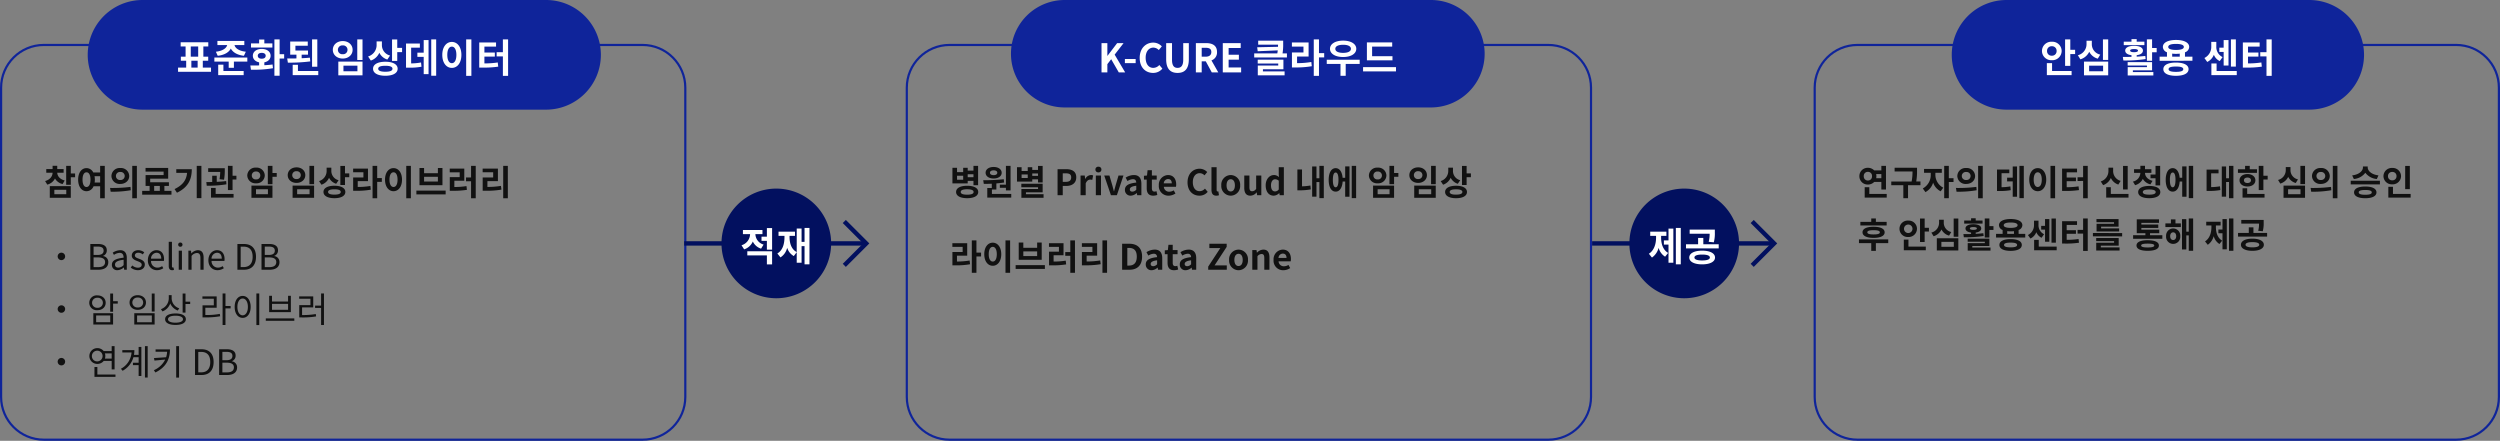 <svg xmlns="http://www.w3.org/2000/svg" width="1140" height="201" viewBox="0 0 1140 201"><rect x="0" y="0" width="1140" height="201" fill="#808080" stroke="none"/><g transform="translate(-390 -3139)"><g transform="translate(390 3159)" fill="none"><path d="M20,0H293a20,20,0,0,1,20,20V161a20,20,0,0,1-20,20H20A20,20,0,0,1,0,161V20A20,20,0,0,1,20,0Z" stroke="none"/><path d="M 20 1 C 17.435 1 14.946 1.502 12.605 2.493 C 10.342 3.45 8.31 4.82 6.565 6.565 C 4.82 8.31 3.45 10.342 2.493 12.605 C 1.502 14.946 1 17.435 1 20 L 1 161 C 1 163.565 1.502 166.054 2.493 168.395 C 3.45 170.658 4.82 172.69 6.565 174.435 C 8.31 176.18 10.342 177.55 12.605 178.507 C 14.946 179.498 17.435 180 20 180 L 293 180 C 295.565 180 298.054 179.498 300.395 178.507 C 302.658 177.55 304.69 176.18 306.435 174.435 C 308.18 172.69 309.55 170.658 310.507 168.395 C 311.498 166.054 312 163.565 312 161 L 312 20 C 312 17.435 311.498 14.946 310.507 12.605 C 309.55 10.342 308.18 8.31 306.435 6.565 C 304.69 4.82 302.658 3.45 300.395 2.493 C 298.054 1.502 295.565 1 293 1 L 20 1 M 20 0 L 293 0 C 304.046 0 313 8.954 313 20 L 313 161 C 313 172.046 304.046 181 293 181 L 20 181 C 8.954 181 0 172.046 0 161 L 0 20 C 0 8.954 8.954 0 20 0 Z" stroke="none" fill="#0f249a"/></g><g transform="translate(1217 3159)" fill="none"><path d="M20,0H293a20,20,0,0,1,20,20V161a20,20,0,0,1-20,20H20A20,20,0,0,1,0,161V20A20,20,0,0,1,20,0Z" stroke="none"/><path d="M 20 1 C 17.435 1 14.946 1.502 12.605 2.493 C 10.342 3.45 8.31 4.82 6.565 6.565 C 4.82 8.31 3.45 10.342 2.493 12.605 C 1.502 14.946 1 17.435 1 20 L 1 161 C 1 163.565 1.502 166.054 2.493 168.395 C 3.45 170.658 4.82 172.69 6.565 174.435 C 8.31 176.18 10.342 177.55 12.605 178.507 C 14.946 179.498 17.435 180 20 180 L 293 180 C 295.565 180 298.054 179.498 300.395 178.507 C 302.658 177.55 304.69 176.18 306.435 174.435 C 308.18 172.69 309.55 170.658 310.507 168.395 C 311.498 166.054 312 163.565 312 161 L 312 20 C 312 17.435 311.498 14.946 310.507 12.605 C 309.55 10.342 308.18 8.31 306.435 6.565 C 304.69 4.82 302.658 3.45 300.395 2.493 C 298.054 1.502 295.565 1 293 1 L 20 1 M 20 0 L 293 0 C 304.046 0 313 8.954 313 20 L 313 161 C 313 172.046 304.046 181 293 181 L 20 181 C 8.954 181 0 172.046 0 161 L 0 20 C 0 8.954 8.954 0 20 0 Z" stroke="none" fill="#0f249a"/></g><path d="M25,0A25,25,0,0,1,50,25V209a25,25,0,0,1-50,0V25A25,25,0,0,1,25,0Z" transform="translate(664 3139) rotate(90)" fill="#0f249a"/><path d="M-69.741-5.292h2.862v3.114h-2.862Zm-.27-6.534h3.384v4.662h-3.384Zm5.49,9.648V-5.292h2.466V-7.164h-2.214v-4.662h2.25v-1.89h-12.6v1.89h2.25v4.662h-2.16v1.872h2.43v3.114h-3.708V-.27h15.03V-2.178Zm6.8-5.382c3.1-.342,5.13-1.62,5.976-3.312.882,1.692,2.9,2.97,5.976,3.312l.864-1.854c-3.24-.36-4.878-1.692-5.148-3.024h4.464v-1.89H-57.861v1.89h4.446c-.288,1.314-1.944,2.664-5.148,3.024Zm2.592,4.05H-57.5V1.26h11.61V-.63h-9.234Zm-4.122-3.258V-4.9h6.534v2.808h2.376V-4.9h6.12V-6.768Zm26.46-6.444h-3.672v-1.746h-2.376v1.746h-3.708v1.872h9.756Zm-6.66,5.634c0-.846.72-1.314,1.8-1.314s1.8.468,1.8,1.314c0,.882-.72,1.35-1.8,1.35S-39.447-6.7-39.447-7.578Zm2.988,3.006c1.728-.36,2.862-1.476,2.862-3.006,0-1.854-1.674-3.114-4.05-3.114s-4.05,1.26-4.05,3.114c0,1.53,1.134,2.646,2.862,3.006v1.4c-1.458.036-2.826.036-4.014.036l.288,1.926A52.9,52.9,0,0,0-32.535-1.89l-.18-1.71c-1.188.18-2.466.27-3.744.342Zm9.036-3.708h-2.07v-6.75h-2.376V1.548h2.376V-6.318h2.07Zm15.12-6.768H-14.7V-2.556H-12.3ZM-15.687-6.7c-1.206.108-2.484.2-3.762.252v-1.62h2.9v-1.89h-5.742v-2.2h5.634v-1.89h-8.01v5.976h2.844v1.71c-1.458.036-2.9.036-4.212.036l.306,1.89A72.6,72.6,0,0,0-15.525-5ZM-21.141-.63V-3.456h-2.394V1.26h11.664V-.63ZM5.913-15.03v9.4H8.307v-9.4ZM-2.727-4.9V1.35H8.307V-4.9ZM5.985-3.042V-.5H-.387V-3.042Zm-6.7-11.232c-2.574,0-4.518,1.656-4.518,4C-5.229-7.956-3.285-6.3-.711-6.3s4.5-1.656,4.5-3.978C3.789-12.618,1.863-14.274-.711-14.274Zm0,1.98a1.992,1.992,0,0,1,2.178,2.016,1.988,1.988,0,0,1-2.178,2,1.994,1.994,0,0,1-2.2-2A2,2,0,0,1-.711-12.294ZM20.871-7.686a4.86,4.86,0,0,1-3.726-4.752V-14.13H14.733v1.494a5.407,5.407,0,0,1-3.888,5.382l1.242,1.872a6.482,6.482,0,0,0,3.888-3.564,6.087,6.087,0,0,0,3.654,3.1Zm-2.142,7.4c-2.124,0-3.258-.432-3.258-1.368,0-.918,1.134-1.35,3.258-1.35,2.106,0,3.24.432,3.24,1.35C21.969-.72,20.835-.288,18.729-.288Zm0-4.554c-3.456,0-5.616,1.188-5.616,3.186,0,2.016,2.16,3.2,5.616,3.2,3.438,0,5.6-1.188,5.6-3.2C24.327-3.654,22.167-4.842,18.729-4.842Zm5.418-6.336v-3.834H21.771V-5.22h2.376v-4h2.2v-1.962Zm6.336-.09h3.978v-1.89H28.143V-2.142h1.134A29.246,29.246,0,0,0,35.2-2.574L35-4.518a24.839,24.839,0,0,1-4.518.432Zm5.724,2.286h-2.88v1.926h2.88V.81h2.214V-14.724H36.207Zm3.438-6.066V1.53h2.25V-15.048Zm15.93,0V1.584h2.376V-15.048Zm-6.534,1.17c-2.5,0-4.356,2.268-4.356,5.9,0,3.654,1.854,5.94,4.356,5.94S53.4-4.32,53.4-7.974C53.4-11.61,51.543-13.878,49.041-13.878Zm0,2.142c1.224,0,2.07,1.314,2.07,3.762,0,2.466-.846,3.78-2.07,3.78s-2.07-1.314-2.07-3.78C46.971-10.422,47.817-11.736,49.041-11.736Zm14.85,4.554h4.752V-9.036H63.891v-2.7H69.2v-1.908H61.533V-2.178h1.35a44.593,44.593,0,0,0,7.308-.432l-.216-1.908a38.884,38.884,0,0,1-6.084.432Zm8.424-7.866V-9.2H69.471V-7.29h2.844V1.584h2.376V-15.048Z" transform="translate(547 3172)" fill="#fff"/><g transform="translate(803 3159)" fill="none"><path d="M20,0H293a20,20,0,0,1,20,20V161a20,20,0,0,1-20,20H20A20,20,0,0,1,0,161V20A20,20,0,0,1,20,0Z" stroke="none"/><path d="M 20 1 C 17.435 1 14.946 1.502 12.605 2.493 C 10.342 3.45 8.31 4.82 6.565 6.565 C 4.82 8.31 3.45 10.342 2.493 12.605 C 1.502 14.946 1 17.435 1 20 L 1 161 C 1 163.565 1.502 166.054 2.493 168.395 C 3.45 170.658 4.82 172.69 6.565 174.435 C 8.31 176.18 10.342 177.55 12.605 178.507 C 14.946 179.498 17.435 180 20 180 L 293 180 C 295.565 180 298.054 179.498 300.395 178.507 C 302.658 177.55 304.69 176.18 306.435 174.435 C 308.18 172.69 309.55 170.658 310.507 168.395 C 311.498 166.054 312 163.565 312 161 L 312 20 C 312 17.435 311.498 14.946 310.507 12.605 C 309.55 10.342 308.18 8.31 306.435 6.565 C 304.69 4.82 302.658 3.45 300.395 2.493 C 298.054 1.502 295.565 1 293 1 L 20 1 M 20 0 L 293 0 C 304.046 0 313 8.954 313 20 L 313 161 C 313 172.046 304.046 181 293 181 L 20 181 C 8.954 181 0 172.046 0 161 L 0 20 C 0 8.954 8.954 0 20 0 Z" stroke="none" fill="#0f249a"/></g><path d="M24.5,0A24.5,24.5,0,0,1,49,24.5v167a24.5,24.5,0,0,1-49,0V24.5A24.5,24.5,0,0,1,24.5,0Z" transform="translate(1067 3139) rotate(90)" fill="#0f249a"/><path d="M-66.708,0h2.664V-3.744l1.746-2.25L-58.842,0h2.916l-4.788-8.082,4.068-5.256H-59.58l-4.41,5.8h-.054v-5.8h-2.664Zm10.656-4.212h4.914V-6.1h-4.914ZM-43.2.252A5.391,5.391,0,0,0-38.952-1.71l-1.4-1.656A3.674,3.674,0,0,1-43.11-2.052c-2.106,0-3.474-1.746-3.474-4.644,0-2.862,1.512-4.59,3.528-4.59A3.509,3.509,0,0,1-40.59-10.17l1.386-1.692a5.433,5.433,0,0,0-3.906-1.71c-3.366,0-6.192,2.574-6.192,6.966C-49.3-2.16-46.566.252-43.2.252Zm11.16,0c3.258,0,5.148-1.818,5.148-6.246v-7.344h-2.556V-5.76c0,2.772-1.008,3.708-2.592,3.708-1.548,0-2.52-.936-2.52-3.708v-7.578h-2.664v7.344C-37.224-1.566-35.28.252-32.04.252ZM-23.688,0h2.664V-5.04h1.854L-16.434,0h2.97l-3.114-5.454A3.813,3.813,0,0,0-14.04-9.288c0-3.06-2.214-4.05-5-4.05h-4.644Zm2.664-7.146v-4.068H-19.3c1.71,0,2.664.486,2.664,1.926,0,1.422-.954,2.142-2.664,2.142ZM-11.412,0h8.37V-2.232H-8.748V-5.8h4.68V-8.028h-4.68v-3.078H-3.24v-2.232h-8.172ZM6.894-1.422h9.342V-5.8H4.518v1.782h9.36v.9H4.554V1.35H16.776V-.432H6.894ZM15.84-8.658a23.865,23.865,0,0,0,.288-4.32v-1.476H4.734v1.836h9.054c0,.306,0,.63-.018.954l-9.5.216L4.518-9.63l9.144-.4c-.054.45-.126.882-.2,1.368H2.916v1.872H17.838V-8.658Zm6.624,1.44H27.72v-6.408H20.106v1.89H25.38V-9.09H20.124v6.84h1.4a41.1,41.1,0,0,0,7.65-.558l-.216-1.926a37.713,37.713,0,0,1-6.5.522ZM34.83-8.784H32.454v-6.264H30.078V1.584h2.376V-6.822H34.83Zm8.64-3.8c2.16,0,3.546.648,3.546,1.836,0,1.206-1.386,1.854-3.546,1.854-2.178,0-3.564-.648-3.564-1.854C39.906-11.934,41.292-12.582,43.47-12.582Zm0,5.58C47-7,49.464-8.46,49.464-10.746c0-2.25-2.466-3.726-5.994-3.726-3.546,0-5.994,1.476-5.994,3.726C37.476-8.46,39.924-7,43.47-7ZM51.012-5.76H36v1.908h6.264V1.566H44.64V-3.852h6.372ZM65.97-7.38H56.682v-4.356h9.162v-1.926H54.306V-5.49H65.97Zm-13.41,5V-.432H67.572V-2.376Z" transform="translate(959 3172)" fill="#fff"/><path d="M25,0A25,25,0,0,1,50,25V163a25,25,0,0,1-50,0V25A25,25,0,0,1,25,0Z" transform="translate(1468 3139) rotate(90)" fill="#0f249a"/><path d="M-50.544-9.756a2.054,2.054,0,0,1,2.178-2.16,2.064,2.064,0,0,1,2.178,2.16A2.064,2.064,0,0,1-48.366-7.6,2.054,2.054,0,0,1-50.544-9.756Zm6.66,0a4.25,4.25,0,0,0-4.482-4.212,4.255,4.255,0,0,0-4.5,4.212,4.266,4.266,0,0,0,4.5,4.212A4.261,4.261,0,0,0-43.884-9.756Zm-4.374,5.544h-2.376V1.26h11.286V-.63h-8.91Zm8.316-6.066V-15.03h-2.376V-2.97h2.376V-8.334h2.2v-1.944ZM-26.28-8.1a4.84,4.84,0,0,1-3.852-4.716v-1.6h-2.412v1.6a5.192,5.192,0,0,1-3.96,5l1.152,1.872A6.53,6.53,0,0,0-31.3-9.4a6.159,6.159,0,0,0,3.888,3.15Zm-5.076,5.058h6.372V-.5h-6.372ZM-33.7,1.35h11.034V-4.9H-33.7Zm8.64-16.38v9.36h2.394v-9.36Zm18.9,1.044h-3.51v-1.17h-2.376v1.17H-15.57v1.566h9.414Zm-6.5,4.05c0-.468.666-.7,1.8-.7s1.782.234,1.782.7c0,.486-.648.738-1.782.738S-12.654-9.45-12.654-9.936Zm6.912,2.448c-1.26.144-2.592.252-3.924.324V-7.83C-7.9-8.046-6.822-8.8-6.822-9.936c0-1.35-1.566-2.16-4.032-2.16s-4.05.81-4.05,2.16c0,1.134,1.08,1.89,2.862,2.106v.756c-1.422.036-2.754.036-3.942.036l.234,1.62A60.5,60.5,0,0,0-5.58-6.066Zm-5.67,6.552h8.766V-4.68H-13.788v1.566h8.8v.72H-13.77V1.422h11.7V-.144h-9.342Zm8.766-10.188v-3.924H-5.022v9.774h2.376V-9.18H-.558v-1.944ZM8.226-.234c-2.214,0-3.348-.378-3.348-1.224S6.012-2.664,8.226-2.664s3.348.36,3.348,1.206S10.44-.234,8.226-.234Zm0-4.23c-3.582,0-5.742,1.08-5.742,3.006s2.16,3.024,5.742,3.024,5.76-1.1,5.76-3.024S11.808-4.464,8.226-4.464ZM6.516-8.55a13.173,13.173,0,0,0,1.746.108,16.65,16.65,0,0,0,1.71-.09v1.368H6.516Zm1.746-4.428c2.268,0,3.564.45,3.564,1.386,0,.9-1.3,1.368-3.564,1.368-2.25,0-3.546-.468-3.546-1.368C4.716-12.528,6.012-12.978,8.262-12.978Zm4.086,5.814v-1.98a2.726,2.726,0,0,0,1.926-2.448c0-1.98-2.34-3.186-6.012-3.186-3.654,0-5.994,1.206-5.994,3.186A2.714,2.714,0,0,0,4.14-9.162v2H.774v1.872H15.75V-7.164Zm23.2-7.866H33.3v12.4h2.25ZM29.988-3.114H32.2V-14.742H29.988v3.492h-1.98v1.926h1.98ZM29.5-6.966A5.064,5.064,0,0,1,26.64-11.79v-2.124h-2.3v2.124A5.631,5.631,0,0,1,21.2-6.552l1.3,1.8a6.109,6.109,0,0,0,3.024-3.276,5.37,5.37,0,0,0,2.682,2.88ZM26.766-.63V-4.068H24.39V1.26H35.964V-.63ZM41.094-7.182h4.752V-9.036H41.094v-2.7H46.4v-1.908H38.736V-2.178h1.35a44.592,44.592,0,0,0,7.308-.432l-.216-1.908a38.884,38.884,0,0,1-6.084.432Zm8.424-7.866V-9.2H46.674V-7.29h2.844V1.584h2.376V-15.048Z" transform="translate(1374 3172)" fill="#fff"/><path d="M9.5-6.7C7.184-7.312,6.16-8.784,6.1-10.24H9.008V-11.9H6.1v-1.5H3.984v1.5H1.1v1.664h2.88C3.936-8.64,2.88-7.088.576-6.448l.976,1.632A5.375,5.375,0,0,0,5.072-7.6,5.364,5.364,0,0,0,8.544-5.072Zm-4.72,4.24h5.44V-.448H4.784ZM2.7,1.2h9.584V-4.112H2.7ZM14.24-9.9H12.288V-13.36H10.176v8.624h2.112v-3.44H14.24Zm8.912,4.128a8.425,8.425,0,0,0,.1-1.312A8.041,8.041,0,0,0,23.1-8.656h2.56v2.88ZM19.44-3.728c-1.072,0-1.808-1.168-1.808-3.36,0-2.176.736-3.344,1.808-3.344,1.088,0,1.824,1.168,1.824,3.344C21.264-4.9,20.528-3.728,19.44-3.728Zm6.224-9.648v3.024H22.528a3.414,3.414,0,0,0-3.088-1.984c-2.192,0-3.808,2.016-3.808,5.248,0,3.248,1.616,5.28,3.808,5.28a3.452,3.452,0,0,0,3.216-2.256h3.008V1.408h2.112V-13.376Zm9.2.992a3.749,3.749,0,0,0-4.048,3.632A3.739,3.739,0,0,0,34.864-5.12c2.3,0,4.064-1.5,4.064-3.632A3.763,3.763,0,0,0,34.864-12.384Zm0,1.808a1.814,1.814,0,0,1,2,1.824,1.814,1.814,0,0,1-2,1.824,1.814,1.814,0,0,1-2-1.824A1.814,1.814,0,0,1,34.864-10.576Zm5.44-2.8V1.408h2.112V-13.376ZM30.464-1.584a47.5,47.5,0,0,0,9.168-.672L39.5-3.776a66.274,66.274,0,0,1-9.312.48ZM50.3-4.224H52.88v2.256H50.3ZM54.96-1.968V-4.224h2.064V-5.9H48.48V-7.52h8.208v-4.9H46.368v1.68h8.24v1.568H46.384v4.944h1.84v2.256H44.832V-.24h13.36V-1.968Zm5.424-9.872v1.68H65.3c-.3,3.264-1.936,5.568-5.7,7.376L60.7-1.12c5.232-2.528,6.752-6.208,6.752-10.72Zm9.328-1.536V1.36H71.84V-13.376ZM82.16-7.04a22.834,22.834,0,0,0,.336-4.336v-.912H74.928v1.68h5.488A20.981,20.981,0,0,1,80.1-7.28Zm.976.592c-1.376.192-2.848.3-4.3.368V-8.864H76.768V-6c-.96.016-1.872.016-2.688.016l.192,1.68a53.489,53.489,0,0,0,8.992-.64Zm-4.8,3.136H76.224V1.12H86.512V-.56H78.336ZM86.048-8.88v-4.5H83.936v11.04h2.112v-4.8h1.76V-8.88Zm8.768-.1a1.766,1.766,0,0,1,1.936-1.808,1.774,1.774,0,0,1,1.936,1.808,1.762,1.762,0,0,1-1.936,1.792A1.754,1.754,0,0,1,94.816-8.976Zm5.92,0a3.693,3.693,0,0,0-3.984-3.584,3.7,3.7,0,0,0-4,3.584,3.705,3.705,0,0,0,4,3.568A3.7,3.7,0,0,0,100.736-8.976Zm-4,6.272h5.44V-.448h-5.44Zm-2.08,3.9h9.584V-4.352H94.656Zm11.536-11.3H104.24v-3.248h-2.112v8.352h2.112V-8.368h1.952ZM121.1-13.36v8.352h2.128V-13.36Zm-7.68,9.008V1.2h9.808V-4.352ZM121.168-2.7V-.448H115.5V-2.7Zm-5.952-9.984c-2.288,0-4.016,1.472-4.016,3.552,0,2.064,1.728,3.536,4.016,3.536s4-1.472,4-3.536C119.216-11.216,117.5-12.688,115.216-12.688Zm0,1.76a1.77,1.77,0,0,1,1.936,1.792,1.767,1.767,0,0,1-1.936,1.776,1.772,1.772,0,0,1-1.952-1.776A1.775,1.775,0,0,1,115.216-10.928Zm19.184,4.1a4.32,4.32,0,0,1-3.312-4.224v-1.5h-2.144v1.328a4.807,4.807,0,0,1-3.456,4.784l1.1,1.664a5.762,5.762,0,0,0,3.456-3.168A5.411,5.411,0,0,0,133.3-5.2ZM132.5-.256c-1.888,0-2.9-.384-2.9-1.216,0-.816,1.008-1.2,2.9-1.2,1.872,0,2.88.384,2.88,1.2C135.376-.64,134.368-.256,132.5-.256Zm0-4.048c-3.072,0-4.992,1.056-4.992,2.832,0,1.792,1.92,2.848,4.992,2.848,3.056,0,4.976-1.056,4.976-2.848C137.472-3.248,135.552-4.3,132.5-4.3Zm4.816-5.632v-3.408H135.2v8.7h2.112V-8.192h1.952V-9.936Zm5.808,3.52h4.672v-5.7h-6.768v1.68h4.688V-8.08H141.04V-2h1.248a36.532,36.532,0,0,0,6.8-.5L148.9-4.208a33.523,33.523,0,0,1-5.776.464Zm10.992-1.392H152v-5.568h-2.112V1.408H152V-6.064h2.112Zm11.136-5.568V1.408h2.112V-13.376Zm-5.808,1.04c-2.224,0-3.872,2.016-3.872,5.248,0,3.248,1.648,5.28,3.872,5.28s3.872-2.032,3.872-5.28C163.312-10.32,161.664-12.336,159.44-12.336Zm0,1.9c1.088,0,1.84,1.168,1.84,3.344,0,2.192-.752,3.36-1.84,3.36S157.6-4.9,157.6-7.088C157.6-9.264,158.352-10.432,159.44-10.432ZM169.872-2.1V-.368h13.344V-2.1Zm1.408-10.3v7.856h10.48V-12.4h-2.08v2.384h-6.3V-12.4Zm2.1,4.032h6.3v2.144h-6.3Zm13.808,1.776h4.528v-5.52h-6.64v1.68h4.544V-8.24H185.1V-2h1.216a39.573,39.573,0,0,0,6.592-.432l-.192-1.712a34.523,34.523,0,0,1-5.536.416Zm7.616-6.784v5.312h-2.3v1.712h2.3v7.76h2.128V-13.376Zm7.456,6.96h4.784v-5.7h-6.96v1.68h4.8V-8.08H200.1v6.064h1.328a40.412,40.412,0,0,0,7.232-.512l-.224-1.712a36.876,36.876,0,0,1-6.176.48Zm7.2-6.96V1.408h2.112V-13.376Z" transform="translate(410 3228)" fill="#111"/><path d="M10.9-9.536v1.344H8.272V-9.536ZM6.208-7.056h-2.8V-8.88h2.8Zm2.064.544H10.9V-4.56h2.112v-8.8H10.9v2.144H8.272V-12.48H6.208V-10.5h-2.8v-1.968h-2.1v7.088h6.96ZM8.016-.224c-1.92,0-2.928-.4-2.928-1.232S6.1-2.688,8.016-2.688c1.936,0,2.944.4,2.944,1.232S9.952-.224,8.016-.224Zm0-4.064c-3.12,0-5.04,1.04-5.04,2.832S4.9,1.376,8.016,1.376c3.136,0,5.056-1.04,5.056-2.832S11.152-4.288,8.016-4.288ZM22.928-4.8v1.44H25.7v1.168h2.112V-13.36H25.7V-4.8ZM20.1-11.328c.976,0,1.664.384,1.664,1.1S21.072-9.136,20.1-9.136c-.992,0-1.68-.368-1.68-1.088S19.1-11.328,20.1-11.328Zm0,3.728c2.144,0,3.664-1.056,3.664-2.624s-1.52-2.64-3.664-2.64c-2.16,0-3.664,1.072-3.664,2.64S17.936-7.6,20.1-7.6ZM19.312-.56V-2.576h2.032V-5.36c1.184-.1,2.368-.224,3.52-.416l-.144-1.5a80.723,80.723,0,0,1-9.376.448l.272,1.68c1.1,0,2.336-.016,3.632-.08v1.968H17.2V1.12H28.128V-.56ZM40.336-9.9v1.088H37.712V-9.9ZM35.648-7.84h-2.8v-1.6h2.8Zm2.064.624h2.624v1.424h2.112v-7.552H40.336v1.84H37.712v-1.248H35.648v1.728h-2.8v-1.728h-2.1v6.56h6.96ZM34.832-.432V-1.3h7.616V-5.232H32.72V-3.6h7.632v.784h-7.6V1.2H42.864V-.432ZM49.248,0h2.368V-4.208H53.2c2.544,0,4.576-1.216,4.576-3.92,0-2.8-2.016-3.728-4.64-3.728H49.248Zm2.368-6.08V-9.968H52.96c1.632,0,2.5.464,2.5,1.84,0,1.36-.784,2.048-2.416,2.048ZM59.728,0H62.08V-5.344c.5-1.3,1.344-1.76,2.048-1.76a2.993,2.993,0,0,1,.944.144l.4-2.032a2.535,2.535,0,0,0-1.056-.192,3.1,3.1,0,0,0-2.544,1.808h-.048L61.648-8.96h-1.92ZM66.7,0h2.352V-8.96H66.7Zm1.184-10.4a1.261,1.261,0,0,0,1.36-1.3,1.257,1.257,0,0,0-1.36-1.28,1.262,1.262,0,0,0-1.376,1.28A1.265,1.265,0,0,0,67.888-10.4ZM73.584,0H76.3L79.3-8.96H77.04L75.728-4.5c-.24.88-.48,1.808-.72,2.72h-.08c-.24-.912-.48-1.84-.72-2.72L72.9-8.96H70.528Zm9.04.224a4.213,4.213,0,0,0,2.7-1.184h.064l.16.96h1.92V-5.232c0-2.592-1.168-3.952-3.44-3.952A7.158,7.158,0,0,0,80.288-8l.848,1.552A5.062,5.062,0,0,1,83.6-7.3c1.1,0,1.488.672,1.536,1.552-3.616.384-5.168,1.392-5.168,3.312A2.545,2.545,0,0,0,82.624.224Zm.768-1.84c-.688,0-1.184-.3-1.184-1.008,0-.8.736-1.408,2.928-1.68V-2.5A2.435,2.435,0,0,1,83.392-1.616ZM92.848.224a5.79,5.79,0,0,0,1.888-.336l-.384-1.712a2.618,2.618,0,0,1-.88.192c-.8,0-1.216-.48-1.216-1.5V-7.1h2.208V-8.96H92.256v-2.416H90.3L90.032-8.96l-1.392.112V-7.1H89.9v3.968C89.9-1.136,90.72.224,92.848.224Zm7.04,0a5.641,5.641,0,0,0,3.12-.992l-.8-1.44a3.693,3.693,0,0,1-2.016.624,2.354,2.354,0,0,1-2.48-2.24h5.52a4.422,4.422,0,0,0,.112-1.088c0-2.464-1.28-4.272-3.744-4.272a4.391,4.391,0,0,0-4.176,4.7A4.35,4.35,0,0,0,99.888.224ZM97.68-5.392A2.017,2.017,0,0,1,99.632-7.36c1.152,0,1.7.768,1.7,1.968ZM113.936.224a4.792,4.792,0,0,0,3.776-1.744l-1.248-1.472a3.266,3.266,0,0,1-2.448,1.168c-1.872,0-3.088-1.552-3.088-4.128,0-2.544,1.344-4.08,3.136-4.08a3.119,3.119,0,0,1,2.192.992l1.232-1.5a4.83,4.83,0,0,0-3.472-1.52c-2.992,0-5.5,2.288-5.5,6.192C108.512-1.92,110.944.224,113.936.224Zm7.7,0a3.14,3.14,0,0,0,1.216-.208l-.288-1.744a1.325,1.325,0,0,1-.32.032c-.224,0-.464-.176-.464-.72V-12.768h-2.352V-2.512C119.424-.848,120,.224,121.632.224Zm6.576,0a4.371,4.371,0,0,0,4.3-4.7,4.371,4.371,0,0,0-4.3-4.7,4.371,4.371,0,0,0-4.3,4.7A4.371,4.371,0,0,0,128.208.224Zm0-1.92c-1.216,0-1.9-1.088-1.9-2.784,0-1.68.688-2.784,1.9-2.784s1.9,1.1,1.9,2.784C130.112-2.784,129.424-1.7,128.208-1.7Zm8.944,1.92A3.6,3.6,0,0,0,140-1.28h.064L140.24,0h1.92V-8.96h-2.352v6.048a2.159,2.159,0,0,1-1.824,1.12c-.864,0-1.248-.5-1.248-1.872v-5.3h-2.352v5.6C134.384-1.12,135.216.224,137.152.224Zm10.672,0A3.716,3.716,0,0,0,150.3-.928h.064l.176.928h1.9V-12.768h-2.336v3.152l.08,1.408a3.084,3.084,0,0,0-2.272-.976c-1.936,0-3.76,1.792-3.76,4.7C144.16-1.536,145.6.224,147.824.224Zm.608-1.936c-1.184,0-1.856-.928-1.856-2.784,0-1.792.848-2.752,1.856-2.752a2.416,2.416,0,0,1,1.68.672V-2.64A2.039,2.039,0,0,1,148.432-1.712ZM160.72-11.728h-2.112v9.52h1.024a27.706,27.706,0,0,0,5.088-.432l-.176-1.776a24.918,24.918,0,0,1-3.824.384Zm7.92-1.648V-7.7h-1.328V-13.1h-1.968V.672h1.968V-5.984h1.328V1.36h2.016V-13.376ZM176.064-3.6c-.8,0-1.28-1.1-1.28-3.376,0-2.256.48-3.36,1.28-3.36.816,0,1.28,1.1,1.28,3.36C177.344-4.7,176.88-3.6,176.064-3.6ZM180.4-7.936h-1.168c-.24-2.752-1.424-4.384-3.168-4.384-1.952,0-3.184,2.016-3.184,5.344,0,3.344,1.232,5.36,3.184,5.36,1.792,0,2.992-1.728,3.184-4.608H180.4V.72h1.968V-13.12H180.4Zm2.992-5.44V1.36h2V-13.376Zm9.888,4.4a1.766,1.766,0,0,1,1.936-1.808,1.774,1.774,0,0,1,1.936,1.808,1.762,1.762,0,0,1-1.936,1.792A1.754,1.754,0,0,1,193.28-8.976Zm5.92,0a3.693,3.693,0,0,0-3.984-3.584,3.7,3.7,0,0,0-4,3.584,3.705,3.705,0,0,0,4,3.568A3.7,3.7,0,0,0,199.2-8.976Zm-4,6.272h5.44V-.448H195.2Zm-2.08,3.9H202.7V-4.352H193.12Zm11.536-11.3H202.7v-3.248h-2.112v8.352H202.7V-8.368h1.952Zm14.912-3.264v8.352H221.7V-13.36Zm-7.68,9.008V1.2H221.7V-4.352ZM219.632-2.7V-.448h-5.664V-2.7Zm-5.952-9.984c-2.288,0-4.016,1.472-4.016,3.552,0,2.064,1.728,3.536,4.016,3.536s4-1.472,4-3.536C217.68-11.216,215.968-12.688,213.68-12.688Zm0,1.76a1.77,1.77,0,0,1,1.936,1.792A1.767,1.767,0,0,1,213.68-7.36a1.772,1.772,0,0,1-1.952-1.776A1.775,1.775,0,0,1,213.68-10.928Zm19.184,4.1a4.32,4.32,0,0,1-3.312-4.224v-1.5h-2.144v1.328a4.807,4.807,0,0,1-3.456,4.784l1.1,1.664a5.762,5.762,0,0,0,3.456-3.168A5.411,5.411,0,0,0,231.76-5.2Zm-1.9,6.576c-1.888,0-2.9-.384-2.9-1.216,0-.816,1.008-1.2,2.9-1.2,1.872,0,2.88.384,2.88,1.2C233.84-.64,232.832-.256,230.96-.256Zm0-4.048c-3.072,0-4.992,1.056-4.992,2.832,0,1.792,1.92,2.848,4.992,2.848,3.056,0,4.976-1.056,4.976-2.848C235.936-3.248,234.016-4.3,230.96-4.3Zm4.816-5.632v-3.408h-2.112v8.7h2.112V-8.192h1.952V-9.936Z" transform="translate(823 3228)" fill="#111"/><path d="M2.88-8.672A1.824,1.824,0,0,1,4.752-10.64,1.828,1.828,0,0,1,6.64-8.672,1.832,1.832,0,0,1,4.752-6.688,1.829,1.829,0,0,1,2.88-8.672Zm8.016-.96v1.9H8.528a3.634,3.634,0,0,0,.112-.944,4.639,4.639,0,0,0-.112-.96Zm0,3.584v3.472h2.112V-13.36H10.9v2.048H7.616A3.931,3.931,0,0,0,4.752-12.48,3.762,3.762,0,0,0,.88-8.672,3.766,3.766,0,0,0,4.752-4.848a3.967,3.967,0,0,0,2.9-1.2ZM5.408-.56V-3.632H3.3V1.12H13.344V-.56ZM28.736-6.24H26.8a25.692,25.692,0,0,0,.368-4.944v-1.328H16.944v1.7H25.1a22.24,22.24,0,0,1-.4,4.576h-9.28v1.7h5.5v5.92h2.144v-5.92h5.664Zm6.8-3.968h2.928v-1.744h-8.1v1.744h3.056v.816a6.945,6.945,0,0,1-3.616,6.32l1.184,1.68a7.2,7.2,0,0,0,3.52-4.336,6.885,6.885,0,0,0,3.44,3.968L39.12-3.424a6.592,6.592,0,0,1-3.584-5.968Zm8.272,2.464H41.664V-13.36H39.552V1.376h2.112V-6h2.144Zm5.776-4.64a3.749,3.749,0,0,0-4.048,3.632A3.739,3.739,0,0,0,49.584-5.12c2.3,0,4.064-1.5,4.064-3.632A3.763,3.763,0,0,0,49.584-12.384Zm0,1.808a1.814,1.814,0,0,1,2,1.824,1.814,1.814,0,0,1-2,1.824,1.814,1.814,0,0,1-2-1.824A1.814,1.814,0,0,1,49.584-10.576Zm5.44-2.8V1.408h2.112V-13.376ZM45.184-1.584a47.5,47.5,0,0,0,9.168-.672l-.128-1.52a66.274,66.274,0,0,1-9.312.48Zm20.528-8.432h3.536V-11.7H63.632V-1.9H64.64A26,26,0,0,0,69.9-2.288l-.176-1.728a22.08,22.08,0,0,1-4.016.384ZM70.8-7.984H68.24v1.712H70.8V.72h1.968V-13.088H70.8Zm3.056-5.392V1.36h2V-13.376Zm14.16,0V1.408h2.112V-13.376Zm-5.808,1.04c-2.224,0-3.872,2.016-3.872,5.248,0,3.248,1.648,5.28,3.872,5.28S86.08-3.84,86.08-7.088C86.08-10.32,84.432-12.336,82.208-12.336Zm0,1.9c1.088,0,1.84,1.168,1.84,3.344,0,2.192-.752,3.36-1.84,3.36s-1.84-1.168-1.84-3.36C80.368-9.264,81.12-10.432,82.208-10.432Zm13.2,4.048h4.224V-8.032H95.408v-2.4h4.72v-1.7H93.312V-1.936h1.2a39.638,39.638,0,0,0,6.5-.384l-.192-1.7a34.563,34.563,0,0,1-5.408.384Zm7.488-6.992v5.2h-2.528v1.7H102.9V1.408h2.112V-13.376Zm20.336.032H121.1V-2.608h2.128Zm-3.216,6.832a4.654,4.654,0,0,1-3.424-4.608v-1.424h-2.144v1.424a5,5,0,0,1-3.5,4.864l1.072,1.68a5.937,5.937,0,0,0,3.536-3.28,5.656,5.656,0,0,0,3.392,3.024ZM115.536-.56V-3.632h-2.112V1.12H123.6V-.56Zm18.1-8.864v1.7h2.288v3.264h2.112v-8.9H135.92v3.936Zm.928,2.88c-2.352-.624-3.408-2.112-3.44-3.632h2.912V-11.84H131.12v-1.568h-2.112v1.568h-2.88v1.664h2.88a4.236,4.236,0,0,1-3.392,3.984l.992,1.632a5.442,5.442,0,0,0,3.52-2.88A5.439,5.439,0,0,0,133.6-4.928Zm-1.5,6.3c-1.952,0-2.944-.368-2.944-1.168s.992-1.184,2.944-1.184c1.92,0,2.928.384,2.928,1.184S134.976-.24,133.056-.24Zm0-3.968c-3.136,0-5.056,1.024-5.056,2.8,0,1.76,1.92,2.784,5.056,2.784,3.12,0,5.04-1.024,5.04-2.784C138.1-3.184,136.176-4.208,133.056-4.208Zm10.688.608c-.8,0-1.28-1.1-1.28-3.376,0-2.256.48-3.36,1.28-3.36.816,0,1.28,1.1,1.28,3.36C145.024-4.7,144.56-3.6,143.744-3.6Zm4.336-4.336h-1.168c-.24-2.752-1.424-4.384-3.168-4.384-1.952,0-3.184,2.016-3.184,5.344,0,3.344,1.232,5.36,3.184,5.36,1.792,0,2.992-1.728,3.184-4.608h1.152V.72h1.968V-13.12H148.08Zm2.992-5.44V1.36h2V-13.376ZM161.28-9.952h3.376v-1.712H159.2v9.728h1.024a27.035,27.035,0,0,0,5.248-.4l-.16-1.712a24.858,24.858,0,0,1-4.032.368Zm8.144-3.424V-7.7H168.1v-5.392h-1.968V.688H168.1V-6h1.328V1.376h2V-13.376Zm12.768,1.568h-3.3v-1.568h-2.128v1.568H173.5v1.648h8.672ZM176.24-6.8c0-.8.656-1.232,1.6-1.232.928,0,1.6.432,1.6,1.232,0,.816-.672,1.248-1.6,1.248C176.9-5.552,176.24-5.984,176.24-6.8Zm5.216,0c0-1.664-1.5-2.832-3.616-2.832s-3.616,1.168-3.616,2.832c0,1.7,1.5,2.848,3.616,2.848S181.456-5.1,181.456-6.8Zm-3.744,3.648H175.6V1.12h10.032V-.56h-7.92ZM185.1-8.864v-4.5h-2.112V-2.336H185.1V-7.12h1.952V-8.864ZM200.88-7.2a4.3,4.3,0,0,1-3.424-4.192v-1.424h-2.144v1.424a4.615,4.615,0,0,1-3.52,4.448l1.024,1.664a5.8,5.8,0,0,0,3.6-3.072,5.475,5.475,0,0,0,3.456,2.8Zm-4.512,4.5h5.664V-.448h-5.664Zm-2.08,3.9H204.1V-4.352h-9.808Zm7.68-14.56v8.32H204.1v-8.32Zm9.344.976a3.749,3.749,0,0,0-4.048,3.632,3.739,3.739,0,0,0,4.048,3.632c2.3,0,4.064-1.5,4.064-3.632A3.763,3.763,0,0,0,211.312-12.384Zm0,1.808a1.814,1.814,0,0,1,2,1.824,1.814,1.814,0,0,1-2,1.824,1.814,1.814,0,0,1-2-1.824A1.814,1.814,0,0,1,211.312-10.576Zm5.44-2.8V1.408h2.112V-13.376Zm-9.84,11.792a47.5,47.5,0,0,0,9.168-.672l-.128-1.52a66.274,66.274,0,0,1-9.312.48Zm30.672-7.44c-3.3-.416-4.912-2.112-4.912-3.648V-13.1H230.5v.432c0,1.552-1.616,3.232-4.912,3.648l.768,1.648a7.235,7.235,0,0,0,5.232-2.848,7.272,7.272,0,0,0,5.248,2.848ZM231.552-.192c-1.968,0-2.976-.336-2.976-1.088s1.008-1.088,2.976-1.088,2.976.336,2.976,1.088S233.52-.192,231.552-.192Zm0-3.76c-3.184,0-5.1.96-5.1,2.672s1.92,2.672,5.1,2.672,5.12-.96,5.12-2.672S234.736-3.952,231.552-3.952Zm-6.624-2.64v1.664H238.24V-6.592Zm26.96-6.752H249.76V-2.768h2.128ZM241.92-8.672a1.838,1.838,0,0,1,1.952-1.92,1.818,1.818,0,0,1,1.936,1.92,1.822,1.822,0,0,1-1.936,1.9A1.843,1.843,0,0,1,241.92-8.672Zm5.952,0a3.782,3.782,0,0,0-4-3.744,3.8,3.8,0,0,0-4.016,3.744,3.8,3.8,0,0,0,4.016,3.728A3.789,3.789,0,0,0,247.872-8.672ZM244.192-.56V-3.808H242.08V1.12h10.176V-.56ZM13.312,12.176H8.4V10.624H6.288v1.552H1.328v1.648H13.312Zm-3.1,4.768c0,.656-.944.96-2.864.96S4.5,17.6,4.5,16.944c0-.688.928-.976,2.848-.976S10.208,16.256,10.208,16.944Zm-7.9,0c0,1.616,1.888,2.528,5.04,2.528S12.4,18.56,12.4,16.944c0-1.632-1.9-2.544-5.056-2.544S2.3,15.312,2.3,16.944Zm11.728,3.232H.688v1.7h5.6v3.52H8.4v-3.52h5.632Zm7.184-4.848a1.936,1.936,0,0,1,3.872,0,1.936,1.936,0,0,1-3.872,0Zm5.92,0a3.778,3.778,0,0,0-3.984-3.744,3.752,3.752,0,1,0,0,7.488A3.787,3.787,0,0,0,27.136,15.328Zm-3.888,4.928H21.136V25.12H31.168V23.44h-7.92Zm7.392-5.392V10.64H28.528V21.36H30.64V16.592h1.952V14.864ZM42.784,16.8a4.3,4.3,0,0,1-3.424-4.192V11.184H37.216v1.424a4.615,4.615,0,0,1-3.52,4.448L34.72,18.72a5.8,5.8,0,0,0,3.6-3.072,5.475,5.475,0,0,0,3.456,2.8Zm-4.512,4.5h5.664v2.256H38.272Zm-2.08,3.9H46V19.648H36.192Zm7.68-14.56v8.32H46V10.64Zm13.168.928H53.92v-1.04H51.808v1.04H48.672V12.96H57.04Zm-5.776,3.6c0-.416.592-.624,1.6-.624s1.584.208,1.584.624c0,.432-.576.656-1.584.656S51.264,15.6,51.264,15.168Zm6.144,2.176c-1.12.128-2.3.224-3.488.288V17.04c1.568-.192,2.528-.864,2.528-1.872,0-1.2-1.392-1.92-3.584-1.92s-3.6.72-3.6,1.92c0,1.008.96,1.68,2.544,1.872v.672c-1.264.032-2.448.032-3.5.032l.208,1.44a53.781,53.781,0,0,0,9.04-.576Zm-5.04,5.824H60.16V19.84h-9.9v1.392H58.08v.64H50.272v3.392h10.4V23.872h-8.3Zm7.792-9.056V10.624H58.048v8.688H60.16V15.84h1.856V14.112Zm9.664,9.68c-1.968,0-2.976-.336-2.976-1.088s1.008-1.072,2.976-1.072,2.976.32,2.976,1.072S71.792,23.792,69.824,23.792Zm0-3.76c-3.184,0-5.1.96-5.1,2.672s1.92,2.688,5.1,2.688,5.12-.976,5.12-2.688S73.008,20.032,69.824,20.032ZM68.3,16.4a11.709,11.709,0,0,0,1.552.1,14.8,14.8,0,0,0,1.52-.08v1.216H68.3Zm1.552-3.936c2.016,0,3.168.4,3.168,1.232,0,.8-1.152,1.216-3.168,1.216-2,0-3.152-.416-3.152-1.216C66.7,12.864,67.856,12.464,69.856,12.464Zm3.632,5.168v-1.76A2.423,2.423,0,0,0,75.2,13.7c0-1.76-2.08-2.832-5.344-2.832-3.248,0-5.328,1.072-5.328,2.832a2.413,2.413,0,0,0,1.664,2.16v1.776H63.2V19.3H76.512V17.632ZM90.48,10.64h-2V21.664h2ZM85.536,21.232H87.5V10.9H85.536V14h-1.76v1.712h1.76ZM85.1,17.808A4.5,4.5,0,0,1,82.56,13.52V11.632H80.512V13.52a5.005,5.005,0,0,1-2.784,4.656l1.152,1.6a5.43,5.43,0,0,0,2.688-2.912,4.774,4.774,0,0,0,2.384,2.56ZM82.672,23.44V20.384H80.56V25.12H90.848V23.44Zm12.736-5.824h4.224V15.968H95.408v-2.4h4.72v-1.7H93.312V22.064h1.2a39.638,39.638,0,0,0,6.5-.384l-.192-1.7a34.563,34.563,0,0,1-5.408.384Zm7.488-6.992v5.2h-2.528v1.7H102.9v7.888h2.112V10.624Zm14.1,2.416h-7.968v3.52h10.3V15.136H111.1v-.768h7.968V10.9h-10.08V12.32h8Zm-6.016,9.984h8.144v-3.5H108.864v1.424h8.16V21.7H108.88v3.552h10.64V23.824h-8.544Zm-3.616-5.76v1.52H120.7v-1.52Zm24.976,6.576c-2.032,0-2.976-.272-2.976-.88s.944-.864,2.976-.864c2.048,0,2.992.256,2.992.864S134.384,23.84,132.336,23.84Zm0-3.3c-3.232,0-5.1.832-5.1,2.416,0,1.568,1.872,2.416,5.1,2.416,3.248,0,5.12-.848,5.12-2.416C137.456,21.376,135.584,20.544,132.336,20.544Zm1.072-2.3v-.912h4.208v-1.6h-8.16v-.8h7.712V13.392h-7.712v-.768H137.5v-1.6H127.36v6.3H131.3v.912h-5.6v1.648h13.328V18.24Zm10.56,2.208c-.8,0-1.376-.64-1.376-1.744s.576-1.76,1.376-1.76,1.376.656,1.376,1.76S144.768,20.448,143.968,20.448Zm0-5.264a3.251,3.251,0,0,0-3.232,3.52,3.243,3.243,0,1,0,6.464,0A3.251,3.251,0,0,0,143.968,15.184Zm1.04-4.144h-2.08v1.824h-2.512v1.68h7.04v-1.68h-2.448Zm6.064-.416V16.64h-1.12V10.912h-1.968v13.84h1.968V18.336h1.12V25.36h2V10.624Zm12.384,3.2H165.6V12.112h-6.56v1.712h2.368v.72c0,2.528-.768,5.168-2.912,6.528l1.248,1.552a6.84,6.84,0,0,0,2.7-3.952,6.155,6.155,0,0,0,2.624,3.6l1.232-1.536c-2.128-1.248-2.848-3.728-2.848-6.192Zm2.992,1.84h-1.872v1.712h1.872V24.7h1.968V10.88h-1.968Zm2.976-5.04V25.36h2V10.624Zm15.392,5.824a13.856,13.856,0,0,0,.416-3.936V11.3H175.024V12.96h8.1a12.305,12.305,0,0,1-.384,3.28Zm-4.736,7.344c-1.984,0-3.12-.4-3.12-1.184,0-.8,1.136-1.2,3.12-1.2,2,0,3.136.4,3.136,1.2C183.216,23.392,182.08,23.792,180.08,23.792Zm0-3.968c-3.168,0-5.216,1.056-5.216,2.784,0,1.712,2.048,2.768,5.216,2.768,3.184,0,5.232-1.056,5.232-2.768C185.312,20.88,183.264,19.824,180.08,19.824Zm.48-2.592V14.656h-2.112v2.576h-4.912V18.9H186.8V17.232Z" transform="translate(1237 3228)" fill="#111"/><path d="M8-7.776a1.687,1.687,0,0,0-1.7,1.7A1.687,1.687,0,0,0,8-4.384a1.687,1.687,0,0,0,1.7-1.7A1.687,1.687,0,0,0,8-7.776ZM21.184,0h3.744c2.624,0,4.448-1.136,4.448-3.44a2.706,2.706,0,0,0-2.384-2.8v-.08A2.562,2.562,0,0,0,28.7-8.864c0-2.064-1.648-2.88-4.032-2.88H21.184Zm1.488-6.736V-10.56H24.48c1.824,0,2.768.512,2.768,1.888,0,1.184-.816,1.936-2.832,1.936Zm0,5.552V-5.616H24.72c2.048,0,3.2.672,3.2,2.128,0,1.584-1.184,2.3-3.2,2.3ZM33.568.208a4.655,4.655,0,0,0,2.88-1.248H36.5L36.624,0h1.2V-5.344c0-2.144-.9-3.568-3.008-3.568a6.535,6.535,0,0,0-3.424,1.136l.576,1.008A4.787,4.787,0,0,1,34.576-7.7C36-7.7,36.368-6.624,36.368-5.5c-3.7.416-5.344,1.36-5.344,3.248A2.355,2.355,0,0,0,33.568.208ZM33.984-.96c-.864,0-1.536-.4-1.536-1.392,0-1.12.992-1.84,3.92-2.192v2.432A3.551,3.551,0,0,1,33.984-.96ZM42.864.208c2.048,0,3.168-1.168,3.168-2.576,0-1.648-1.392-2.16-2.656-2.64C42.4-5.376,41.5-5.68,41.5-6.512c0-.672.512-1.248,1.616-1.248a3.181,3.181,0,0,1,1.968.768l.7-.944A4.416,4.416,0,0,0,43.1-8.912c-1.888,0-3.008,1.088-3.008,2.464,0,1.472,1.328,2.064,2.544,2.512.96.368,1.984.752,1.984,1.648,0,.752-.56,1.36-1.712,1.36a3.941,3.941,0,0,1-2.576-1.024l-.72.96A5.24,5.24,0,0,0,42.864.208Zm8.72,0a5.171,5.171,0,0,0,2.88-.9l-.528-.96A3.745,3.745,0,0,1,51.76-.96,2.879,2.879,0,0,1,48.88-4h5.856a5.684,5.684,0,0,0,.064-.832c0-2.48-1.248-4.08-3.456-4.08-2.016,0-3.92,1.76-3.92,4.576C47.424-1.472,49.28.208,51.584.208Zm-2.72-5.264a2.668,2.668,0,0,1,2.5-2.688c1.36,0,2.16.944,2.16,2.688ZM58.48.208A2.241,2.241,0,0,0,59.328.08L59.12-1.04a1.278,1.278,0,0,1-.3.032c-.224,0-.416-.176-.416-.624v-11.1H56.944V-1.728C56.944-.5,57.392.208,58.48.208ZM61.5,0H62.96V-8.688H61.5Zm.736-10.48a.924.924,0,0,0,.976-.976.916.916,0,0,0-.976-.944.916.916,0,0,0-.976.944A.924.924,0,0,0,62.24-10.48ZM65.9,0H67.36V-6.3a3.3,3.3,0,0,1,2.384-1.328c1.152,0,1.648.688,1.648,2.32V0h1.456V-5.5c0-2.224-.832-3.408-2.656-3.408A4.167,4.167,0,0,0,67.28-7.44h-.048L67.1-8.688H65.9Zm13.28.208a5.171,5.171,0,0,0,2.88-.9l-.528-.96A3.745,3.745,0,0,1,79.36-.96,2.879,2.879,0,0,1,76.48-4h5.856a5.683,5.683,0,0,0,.064-.832c0-2.48-1.248-4.08-3.456-4.08-2.016,0-3.92,1.76-3.92,4.576C75.024-1.472,76.88.208,79.184.208Zm-2.72-5.264a2.668,2.668,0,0,1,2.5-2.688c1.36,0,2.16.944,2.16,2.688ZM88.256,0h3.008c3.536,0,5.472-2.192,5.472-5.9,0-3.728-1.936-5.84-5.536-5.84H88.256Zm1.488-1.216v-9.312h1.328C93.84-10.528,95.2-8.88,95.2-5.9c0,2.96-1.36,4.688-4.128,4.688ZM99.248,0h3.744c2.624,0,4.448-1.136,4.448-3.44a2.706,2.706,0,0,0-2.384-2.8v-.08a2.562,2.562,0,0,0,1.712-2.544c0-2.064-1.648-2.88-4.032-2.88H99.248Zm1.488-6.736V-10.56h1.808c1.824,0,2.768.512,2.768,1.888,0,1.184-.816,1.936-2.832,1.936Zm0,5.552V-5.616h2.048c2.048,0,3.2.672,3.2,2.128,0,1.584-1.184,2.3-3.2,2.3ZM8,16.224a1.7,1.7,0,1,0,1.7,1.7A1.687,1.687,0,0,0,8,16.224Zm13.984-1.152a2.281,2.281,0,0,1,2.448-2.288,2.288,2.288,0,1,1,0,4.56A2.277,2.277,0,0,1,21.984,15.072Zm6.208,0c0-2-1.584-3.376-3.76-3.376a3.393,3.393,0,1,0,0,6.752C26.608,18.448,28.192,17.072,28.192,15.072ZM23.84,20.864h6.432v3.072H23.84Zm-1.28,4.128h9.008V19.824H22.56ZM33.7,14.352H31.568v-3.5H30.256v8.288h1.312v-3.7H33.7Zm15.5-3.5v8.208h1.312V10.848Zm-7.968,8.976v5.168h9.28V19.824Zm8,1.04v3.072h-6.72V20.864ZM42.8,11.6c-2.16,0-3.728,1.36-3.728,3.344s1.568,3.344,3.728,3.344c2.176,0,3.76-1.36,3.76-3.344S44.976,11.6,42.8,11.6Zm0,1.088a2.266,2.266,0,1,1,0,4.512,2.264,2.264,0,1,1,0-4.512Zm18.944,4.9a4.872,4.872,0,0,1-3.472-4.432V11.568H56.96V13.04a5.251,5.251,0,0,1-3.568,4.928l.688,1.04a6,6,0,0,0,3.552-3.632,6.023,6.023,0,0,0,3.424,3.232Zm-1.712,6.56c-2.128,0-3.424-.592-3.424-1.584,0-1.008,1.3-1.6,3.424-1.6,2.112,0,3.408.592,3.408,1.6C63.44,23.552,62.144,24.144,60.032,24.144Zm0-4.208c-2.928,0-4.736.944-4.736,2.624,0,1.664,1.808,2.608,4.736,2.608,2.912,0,4.72-.944,4.72-2.608C64.752,20.88,62.944,19.936,60.032,19.936Zm4.56-5.392v-3.7H63.28v8.688h1.312v-3.9H66.72V14.544Zm9.04,2.768H78.8V12.16H72.3v1.072h5.2V16.24H72.352v5.488h1.136a36.578,36.578,0,0,0,6.9-.512l-.144-1.088a32.5,32.5,0,0,1-6.608.512Zm11.536-.784H82.816V10.816H81.5V25.2h1.312V17.632h2.352Zm11.744-5.7V25.216h1.312V10.832Zm-6.256,1.1c-2.128,0-3.648,1.952-3.648,5.008s1.52,5.008,3.648,5.008S94.3,20,94.3,16.944,92.784,11.936,90.656,11.936Zm0,1.184c1.392,0,2.384,1.5,2.384,3.824,0,2.336-.992,3.84-2.384,3.84-1.408,0-2.4-1.5-2.4-3.84C88.256,14.624,89.248,13.12,90.656,13.12ZM101.2,22.192V23.28h13.008V22.192Zm1.536-10.32v7.472h9.9V11.872h-1.28V14.5h-7.328V11.872Zm1.3,3.68h7.328v2.72h-7.328Zm13.712,1.632h5.088V12.16h-6.416v1.072h5.136v2.9h-5.1v5.616h1.1a35.041,35.041,0,0,0,6.576-.464L124,20.192a33.19,33.19,0,0,1-6.256.464Zm8.672-6.368v5.536H123.68v1.072h2.736V25.2h1.312V10.816ZM8,40.224a1.7,1.7,0,1,0,1.7,1.7A1.687,1.687,0,0,0,8,40.224Zm13.9-.88a2.44,2.44,0,1,1,2.448,2.448A2.371,2.371,0,0,1,21.9,39.344Zm9.024-1.2v2.384H27.84a3.8,3.8,0,0,0,0-2.384Zm0,3.44V45.44h1.328V34.848H30.928v2.24H27.28a3.677,3.677,0,0,0-2.928-1.344,3.6,3.6,0,1,0,0,7.2,3.674,3.674,0,0,0,2.944-1.36ZM24.4,47.792v-3.44H23.072v4.512h9.584V47.792Zm18.816-8.96H41.088a12.363,12.363,0,0,0,.192-2.176h-5.5v1.072h4.208a9.181,9.181,0,0,1-4.848,7.424l.768.928a10.326,10.326,0,0,0,4.944-6.192h2.368v2.528H40.624v1.072h2.592v4.96h1.248V35.216H43.216Zm2.88-4V49.168h1.248V34.832Zm4.848,1.488v1.072h5.264a9.969,9.969,0,0,1-.464,2.512l-5.536.368.224,1.152,4.9-.464a10.255,10.255,0,0,1-5.168,4.848l.7,1.04C56.016,44.3,57.5,40.48,57.5,36.32Zm9.392-1.488V49.184h1.312V34.832ZM68.928,48h3.008c3.536,0,5.472-2.192,5.472-5.9,0-3.728-1.936-5.84-5.536-5.84H68.928Zm1.488-1.216V37.472h1.328c2.768,0,4.128,1.648,4.128,4.624,0,2.96-1.36,4.688-4.128,4.688ZM79.92,48h3.744c2.624,0,4.448-1.136,4.448-3.44a2.706,2.706,0,0,0-2.384-2.8v-.08a2.562,2.562,0,0,0,1.712-2.544c0-2.064-1.648-2.88-4.032-2.88H79.92Zm1.488-6.736V37.44h1.808c1.824,0,2.768.512,2.768,1.888,0,1.184-.816,1.936-2.832,1.936Zm0,5.552V42.384h2.048c2.048,0,3.2.672,3.2,2.128,0,1.584-1.184,2.3-3.2,2.3Z" transform="translate(410 3262)" fill="#111"/><path d="M3.376-6.416H8.048v-5.7H1.28v1.68H5.968V-8.08H1.3V-2H2.544a36.533,36.533,0,0,0,6.8-.5L9.152-4.208a33.523,33.523,0,0,1-5.776.464ZM14.368-7.808H12.256v-5.568H10.144V1.408h2.112V-6.064h2.112ZM25.5-13.376V1.408h2.112V-13.376ZM19.7-12.336c-2.224,0-3.872,2.016-3.872,5.248,0,3.248,1.648,5.28,3.872,5.28s3.872-2.032,3.872-5.28C23.568-10.32,21.92-12.336,19.7-12.336Zm0,1.9c1.088,0,1.84,1.168,1.84,3.344,0,2.192-.752,3.36-1.84,3.36s-1.84-1.168-1.84-3.36C17.856-9.264,18.608-10.432,19.7-10.432ZM30.128-2.1V-.368H43.472V-2.1Zm1.408-10.3v7.856h10.48V-12.4h-2.08v2.384h-6.3V-12.4Zm2.1,4.032h6.3v2.144h-6.3ZM47.44-6.592h4.528v-5.52h-6.64v1.68h4.544V-8.24H45.36V-2h1.216a39.573,39.573,0,0,0,6.592-.432l-.192-1.712a34.523,34.523,0,0,1-5.536.416Zm7.616-6.784v5.312h-2.3v1.712h2.3v7.76h2.128V-13.376Zm7.456,6.96H67.3v-5.7h-6.96v1.68h4.8V-8.08H60.352v6.064H61.68a40.412,40.412,0,0,0,7.232-.512L68.688-4.24a36.877,36.877,0,0,1-6.176.48Zm7.2-6.96V1.408h2.112V-13.376ZM78.688,0h3.376c3.488,0,5.728-1.984,5.728-5.968,0-4-2.24-5.888-5.856-5.888H78.688Zm2.368-1.9V-9.952h.736c2.208,0,3.584,1.088,3.584,3.984C85.376-3.088,84-1.9,81.792-1.9ZM92.128.224a4.213,4.213,0,0,0,2.7-1.184H94.9l.16.96h1.92V-5.232c0-2.592-1.168-3.952-3.44-3.952A7.158,7.158,0,0,0,89.792-8l.848,1.552A5.062,5.062,0,0,1,93.1-7.3c1.1,0,1.488.672,1.536,1.552-3.616.384-5.168,1.392-5.168,3.312A2.545,2.545,0,0,0,92.128.224Zm.768-1.84c-.688,0-1.184-.3-1.184-1.008,0-.8.736-1.408,2.928-1.68V-2.5A2.435,2.435,0,0,1,92.9-1.616Zm9.456,1.84a5.79,5.79,0,0,0,1.888-.336l-.384-1.712a2.618,2.618,0,0,1-.88.192c-.8,0-1.216-.48-1.216-1.5V-7.1h2.208V-8.96H101.76v-2.416H99.808L99.536-8.96l-1.392.112V-7.1h1.264v3.968C99.408-1.136,100.224.224,102.352.224Zm5.28,0a4.213,4.213,0,0,0,2.7-1.184h.064l.16.96h1.92V-5.232c0-2.592-1.168-3.952-3.44-3.952A7.158,7.158,0,0,0,105.3-8l.848,1.552a5.062,5.062,0,0,1,2.464-.848c1.1,0,1.488.672,1.536,1.552-3.616.384-5.168,1.392-5.168,3.312A2.545,2.545,0,0,0,107.632.224Zm.768-1.84c-.688,0-1.184-.3-1.184-1.008,0-.8.736-1.408,2.928-1.68V-2.5A2.435,2.435,0,0,1,108.4-1.616ZM117.936,0h8.48V-1.984h-5.568l5.52-8.448v-1.424h-7.9v1.984h4.992l-5.52,8.448Zm13.84.224a4.371,4.371,0,0,0,4.3-4.7,4.371,4.371,0,0,0-4.3-4.7,4.371,4.371,0,0,0-4.3,4.7A4.371,4.371,0,0,0,131.776.224Zm0-1.92c-1.216,0-1.9-1.088-1.9-2.784,0-1.68.688-2.784,1.9-2.784s1.9,1.1,1.9,2.784C133.68-2.784,132.992-1.7,131.776-1.7ZM138.048,0H140.4V-6.16a2.518,2.518,0,0,1,1.856-1.008c.88,0,1.264.48,1.264,1.872V0h2.352V-5.584c0-2.256-.832-3.6-2.768-3.6a4.13,4.13,0,0,0-2.912,1.408h-.048l-.176-1.184h-1.92Zm14.16.224a5.641,5.641,0,0,0,3.12-.992l-.8-1.44a3.693,3.693,0,0,1-2.016.624,2.354,2.354,0,0,1-2.48-2.24h5.52a4.421,4.421,0,0,0,.112-1.088c0-2.464-1.28-4.272-3.744-4.272a4.391,4.391,0,0,0-4.176,4.7A4.35,4.35,0,0,0,152.208.224ZM150-5.392a2.017,2.017,0,0,1,1.952-1.968c1.152,0,1.7.768,1.7,1.968Z" transform="translate(823 3262)" fill="#111"/><path d="M10,0,0,10,10,20" transform="translate(785 3260) rotate(180)" fill="none" stroke="#02105f" stroke-width="2"/><path d="M-5377.164-1659.326h83" transform="translate(6079.164 4909.326)" fill="none" stroke="#02105f" stroke-width="2"/><path d="M25,0A25,25,0,1,1,0,25,25,25,0,0,1,25,0Z" transform="translate(769 3225) rotate(90)" fill="#02105f"/><path d="M-5.8-7.47A5.124,5.124,0,0,1-9.54-12.222h3.222v-1.89h-8.91v1.89h3.258a5.386,5.386,0,0,1-3.906,5.058l1.206,1.872a6.489,6.489,0,0,0,3.96-3.582A6.162,6.162,0,0,0-6.948-5.616ZM-13.23-2.538H-4.3v4.1h2.376V-4.428h-11.3ZM-4.3-15.012v3.942H-6.75v1.908H-4.3v4h2.376v-9.846Zm17.172-.036v6.354H11.52v-6.084H9.306V-4.05C6.858-5.328,6.03-8.082,6.03-10.98v-.45H8.514v-1.926H1.008v1.926H3.726v.45c0,3.186-.792,6.12-3.258,7.56L1.89-1.62A7.161,7.161,0,0,0,4.95-6.012a6.518,6.518,0,0,0,3.024,3.78L9.306-4.014V.792H11.52V-6.75h1.35V1.53h2.25V-15.048Z" transform="translate(744 3258)" fill="#fff"/><path d="M10,0,0,10,10,20" transform="translate(1199 3260) rotate(180)" fill="none" stroke="#02105f" stroke-width="2"/><path d="M-5377.164-1659.326h83" transform="translate(6493.164 4909.326)" fill="none" stroke="#02105f" stroke-width="2"/><path d="M25,0A25,25,0,1,1,0,25,25,25,0,0,1,25,0Z" transform="translate(1183 3225) rotate(90)" fill="#02105f"/><path d="M-10.53-11.448h2.412v-1.926H-15.5v1.926h2.664v.81c0,2.844-.864,5.814-3.276,7.344l1.4,1.746a7.7,7.7,0,0,0,3.042-4.446,6.925,6.925,0,0,0,2.952,4.05l1.386-1.728c-2.394-1.4-3.2-4.194-3.2-6.966Zm3.366,2.07H-9.27v1.926h2.106V.792H-4.95V-14.76H-7.164Zm3.348-5.67V1.53h2.25V-15.048ZM13.5-8.5a15.588,15.588,0,0,0,.468-4.428v-1.368H2.484v1.872h9.108a13.843,13.843,0,0,1-.432,3.69ZM8.172-.234c-2.232,0-3.51-.45-3.51-1.332,0-.9,1.278-1.35,3.51-1.35,2.25,0,3.528.45,3.528,1.35C11.7-.684,10.422-.234,8.172-.234Zm0-4.464C4.608-4.7,2.3-3.51,2.3-1.566c0,1.926,2.3,3.114,5.868,3.114,3.582,0,5.886-1.188,5.886-3.114C14.058-3.51,11.754-4.7,8.172-4.7Zm.54-2.916v-2.9H6.336v2.9H.81v1.872H15.732V-7.614Z" transform="translate(1158 3258)" fill="#fff"/></g></svg>